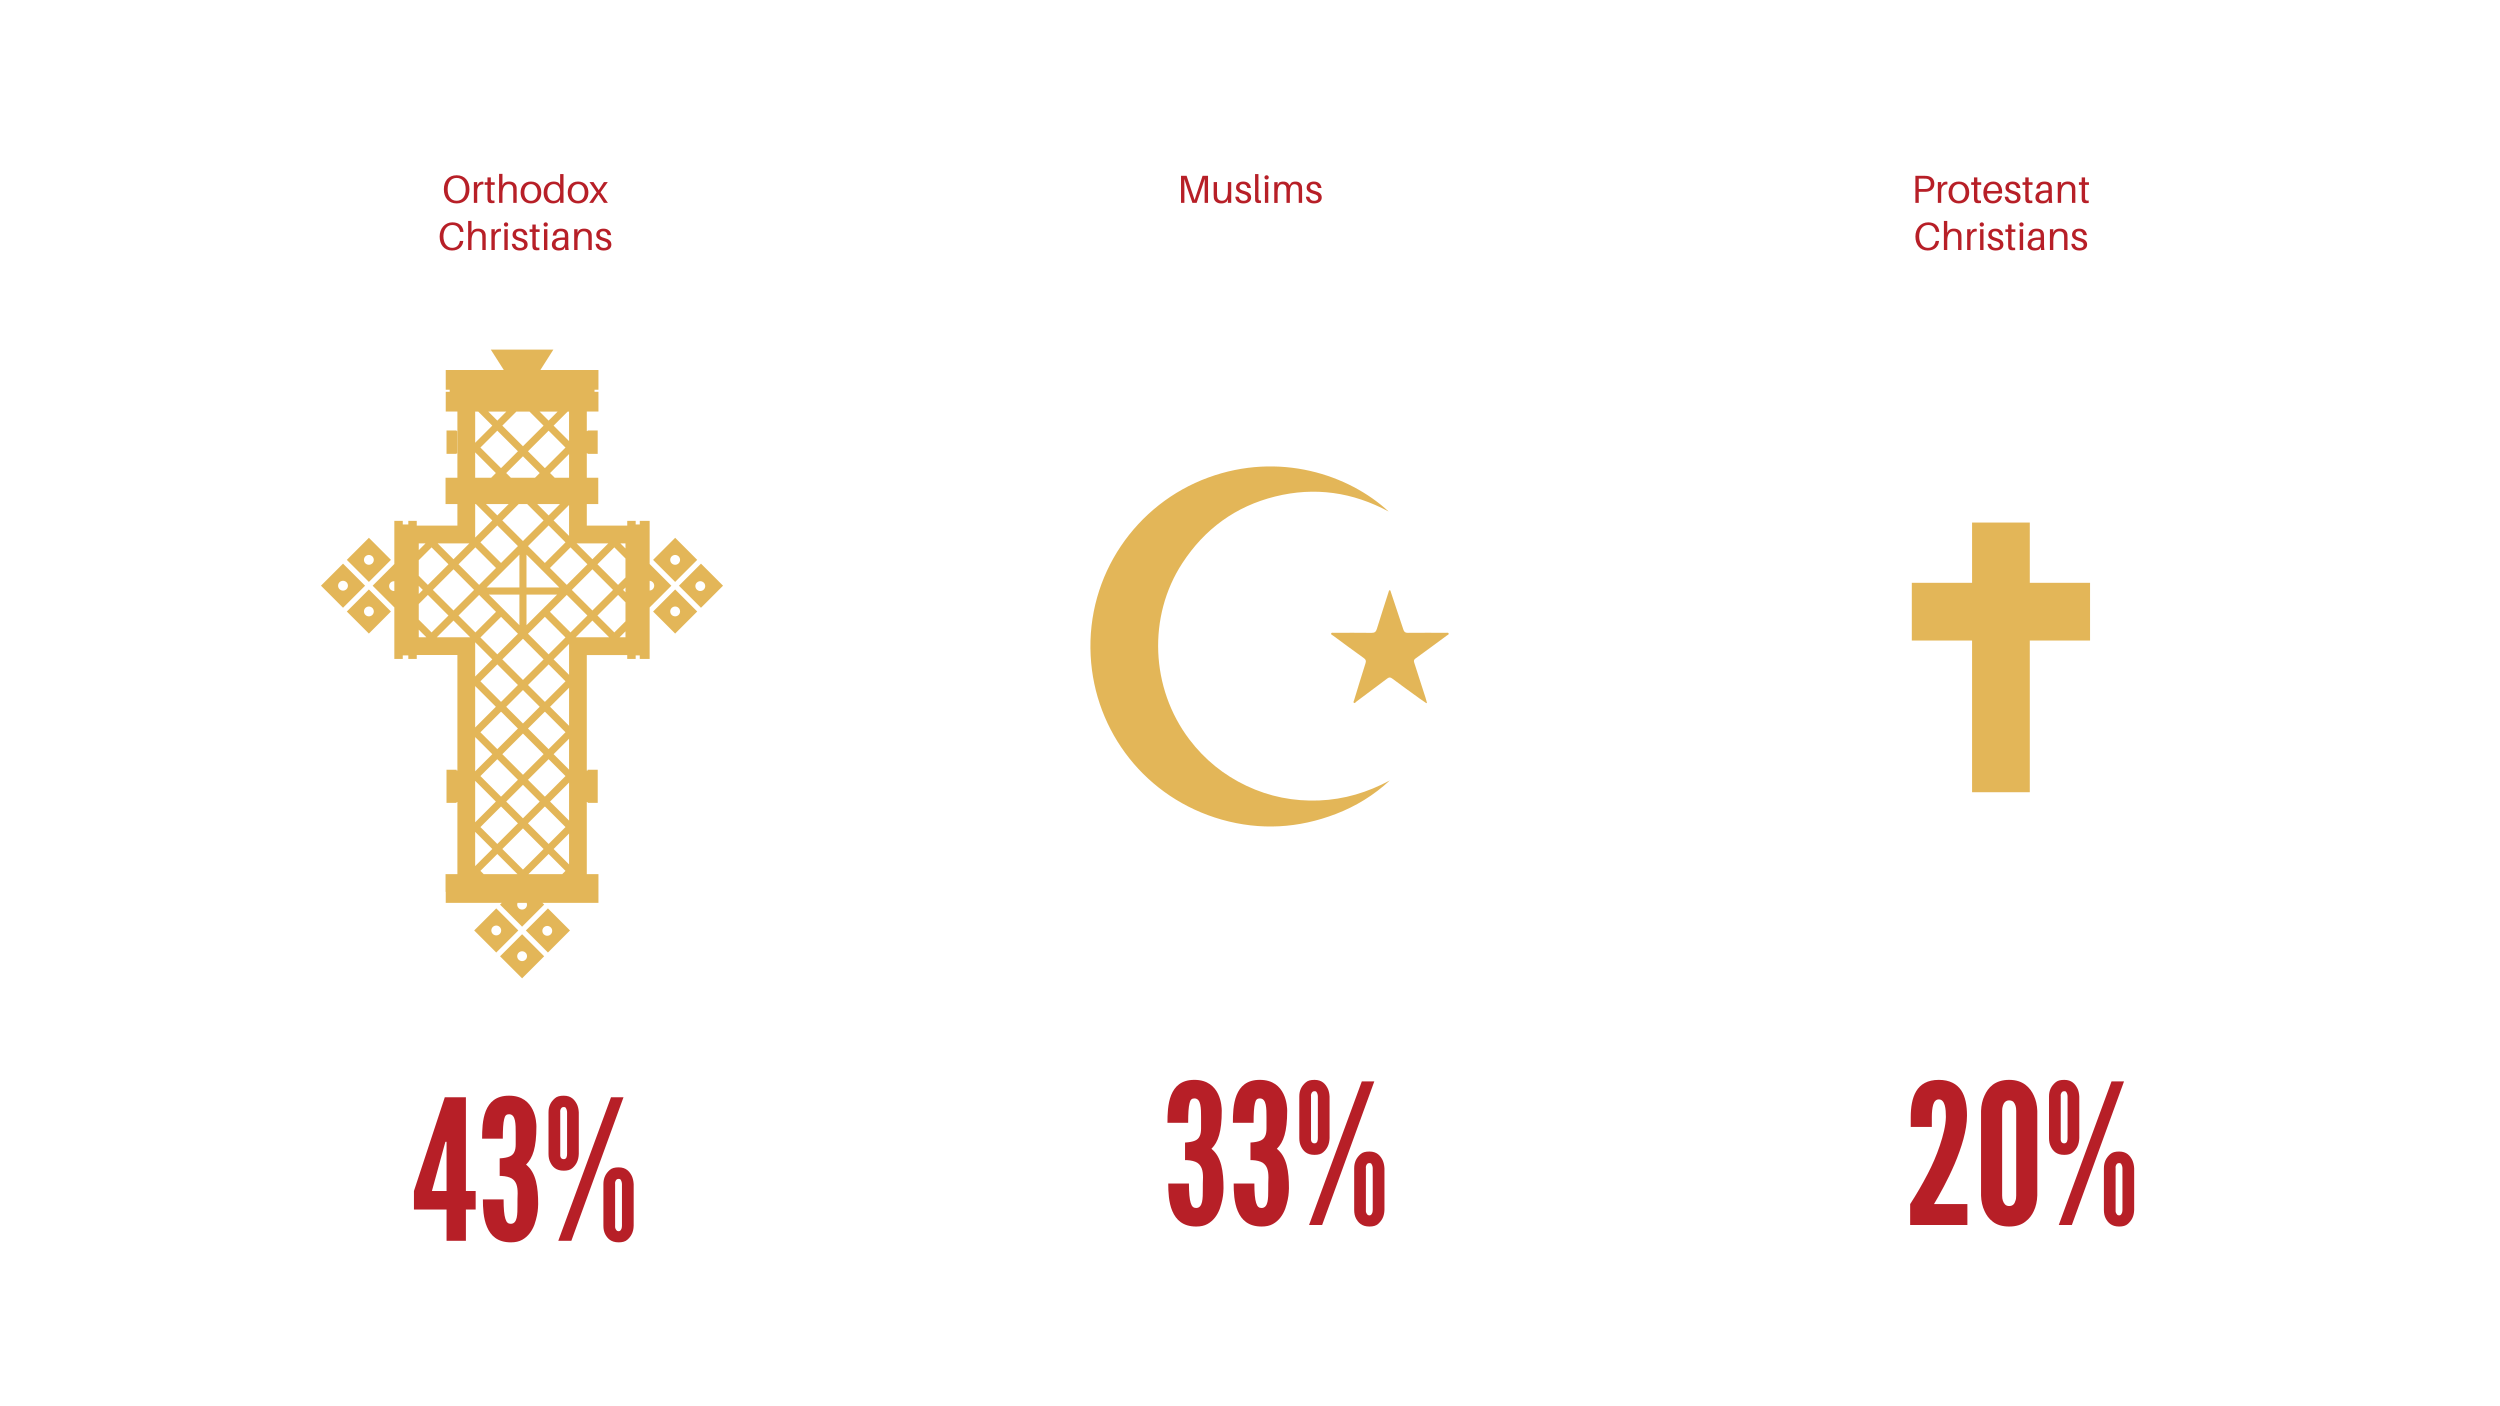 <?xml version="1.0" encoding="UTF-8"?>
<svg id="Dominant_Religions" data-name="Dominant Religions" xmlns="http://www.w3.org/2000/svg" viewBox="0 0 1920 1080">
  <defs>
    <style>
      .cls-1 {
        fill: #b71f27;
      }

      .cls-1, .cls-2 {
        stroke-width: 0px;
      }

      .cls-2 {
        fill: #e3b658;
      }
    </style>
  </defs>
  <g>
    <path class="cls-2" d="M1067.4,599.37c-12.16,11.3-26.03,19.83-41.45,25.75-28.7,11.03-57.99,12.74-87.61,4.37-58.24-16.46-97.7-67.31-100.72-125.98-3.2-61.98,34.89-116.52,90.38-136.78,54.49-19.9,107.71-2.36,138.51,26.13-27.62-14.91-56.74-19.12-87.18-11.55-30.44,7.57-54.14,24.9-71.3,51.19-26.65,40.83-24.47,95.99,5.41,135.4,11.73,15.47,26.4,27.36,43.93,35.65,17.59,8.31,36.16,11.96,55.63,11.21,19.39-.75,37.38-6.24,54.4-15.39Z"/>
    <path class="cls-2" d="M1095.49,540.08c-1.76-1.21-3.55-2.39-5.28-3.64-7.03-5.09-14.08-10.16-21.03-15.36-1.47-1.1-2.44-1-3.81.04-7.85,5.95-15.75,11.83-23.66,17.7-.58.43-1.16,1.56-1.94.95-.63-.5.02-1.51.25-2.24,2.87-9.42,5.73-18.85,8.72-28.23.6-1.88.17-2.82-1.39-3.93-7.95-5.69-15.81-11.51-23.68-17.3-.56-.41-1.6-.76-1.37-1.51.28-.92,1.38-.56,2.14-.56,9.63-.02,19.26-.1,28.89.04,2.44.04,3.44-.84,4.12-3.08,2.86-9.35,5.9-18.64,8.88-27.95.2-.61.26-1.29.83-1.77.89.09.82.9,1.01,1.45,3.23,9.61,6.48,19.21,9.62,28.85.59,1.83,1.49,2.49,3.43,2.48,9.78-.09,19.55-.05,29.33-.03.7,0,1.72-.3,1.99.45.35.97-.8,1.22-1.39,1.66-7.98,5.89-15.96,11.8-24.01,17.6-1.35.97-1.47,1.83-1,3.27,2.96,9.01,5.84,18.05,8.73,27.08.39,1.22.69,2.47,1.03,3.7l-.42.33Z"/>
  </g>
  <g id="Layer_2" data-name="Layer 2">
    <path class="cls-2" d="M1558.88,608.43h-44.33v-116.5h-46.28v-44.33h46.28v-46.28h44.33v46.28h46.28v44.33h-46.28v116.5Z"/>
  </g>
  <g>
    <path class="cls-1" d="M342.96,928.93h-25.05v-14.25l23.7-72h16.2v72h7.5v14.25h-7.5v24h-14.85v-24ZM331.71,914.68h11.25v-37.8h-.9l-.9,3.3-9.45,34.5Z"/>
    <path class="cls-1" d="M383.76,903.13v-13.5c6.75-.45,9.9-1.8,11.25-4.95.75-1.5,1.05-3.45,1.05-5.85v-8.85c0-3.15,0-6.6-.6-9.45-.6-2.85-1.95-4.8-4.5-4.8-1.95,0-3.15.9-3.75,3.75-.75,3-1.05,7.65-1.05,15h-15.9c0-6.15.15-14.55,2.85-21.3,2.7-6.6,7.65-11.7,17.85-11.7s15.45,5.25,18.15,10.8,2.85,11.55,2.85,12.9c0,16.35-2.85,24.15-7.8,29.1l-.15.15c7.8,6.15,9.3,17.55,9.3,30.3,0,.45,0,1.5-.15,3.15-.15,3.15-1.05,7.8-2.7,12.6-1.8,4.8-4.8,9.15-9.45,11.7-2.4,1.35-5.25,1.95-8.7,1.95-10.2,0-15.45-5.1-18.3-11.85-2.85-6.6-3.15-15-3.15-21.15h15.9c0,7.35.45,12,1.35,14.85.9,3,2.25,3.9,4.2,3.9,2.55,0,3.9-1.95,4.5-4.65.6-2.7.6-6.15.6-9.3,0-3.45,0-6.6.15-9.45,0-5.4-1.05-9.15-4.5-11.4-1.8-1.05-4.5-1.8-7.95-1.95h-1.35Z"/>
    <path class="cls-1" d="M444.51,886.19c-.15,4.95-1.95,8.4-4.95,10.95-1.5,1.35-3.75,1.95-6.6,1.95-6,0-8.7-3-10.35-6.45-.9-1.8-1.35-3.9-1.35-6.45v-31.95c0-4.8,1.8-8.1,4.95-10.8,1.5-1.35,3.75-1.95,6.75-1.95,5.85,0,8.4,3.3,10.05,6.45.9,1.8,1.35,3.9,1.5,6.3v31.95ZM428.76,952.93l40.5-110.25h9.6l-40.05,110.25h-10.05ZM435.51,854.24c0-1.35-.45-2.55-1.05-3.45-.3-.45-.75-.6-1.5-.6-1.65,0-2.1,1.05-2.55,2.1-.15.6-.3,1.2-.15,1.95v31.95c-.15,1.65.15,4.05,2.7,4.05,2.25,0,2.55-2.4,2.55-4.05v-31.95ZM486.66,941.38c-.15,4.95-1.95,8.25-4.95,10.8-1.5,1.35-3.75,1.95-6.6,1.95-6,0-8.7-3.15-10.35-6.3-.9-1.8-1.35-3.9-1.35-6.45v-31.95c0-4.8,1.8-8.25,4.95-10.95,1.5-1.35,3.75-1.95,6.75-1.95,5.85,0,8.4,3.3,10.05,6.45.9,1.95,1.35,4.05,1.5,6.45v31.95ZM477.66,909.43c0-1.35-.45-2.55-1.05-3.45-.3-.45-.75-.6-1.5-.6-1.65,0-2.1,1.05-2.55,2.1-.15.6-.3,1.2-.15,1.95v31.95c-.15,1.65.3,2.55,1.05,3.45.3.45.9.75,1.65.75,1.35,0,1.8-1.05,2.25-2.1.15-.6.3-1.35.3-2.1v-31.95Z"/>
  </g>
  <g>
    <path class="cls-1" d="M360.54,145.42c0,6.33-3.5,10.82-9.82,10.82s-9.83-4.49-9.83-10.82,3.5-10.82,9.83-10.82,9.82,4.46,9.82,10.82ZM357.65,145.42c0-5.42-2.56-8.77-6.93-8.77s-6.93,3.35-6.93,8.77,2.56,8.77,6.93,8.77,6.93-3.38,6.93-8.77Z"/>
    <path class="cls-1" d="M371.27,139.69v1.96c-2.71-.18-4.76,1.42-4.76,5.06v9.1h-2.59v-15.97h2.59v2.5l1.45-2.14c.66-.45,1.48-.72,2.23-.72.42,0,.78.06,1.08.21Z"/>
    <path class="cls-1" d="M376.96,151.14c0,.54,0,.81.03,1.24.12,1.54.75,1.87,2.77,1.63v1.9c-.75.12-1.48.15-2.2.15-1.99,0-3.01-.81-3.16-2.8-.03-.42-.03-1.08-.03-1.99v-9.31h-2.14v-1.99h2.14v-3.71h2.59v3.71h2.98v1.99h-2.98v9.19Z"/>
    <path class="cls-1" d="M396.8,146.83v8.98h-2.59v-8.8c0-.81,0-1.48-.06-2.29-.15-1.87-1.18-3.32-3.65-3.25-2.5.06-4.61,1.87-4.61,7.32v7.02h-2.59v-22.3h2.59v9.07l1-1.84c1.36-1.05,2.53-1.33,4.16-1.33,3.5,0,5.46,1.87,5.7,4.67.06.81.06,1.45.06,2.74Z"/>
    <path class="cls-1" d="M415.69,147.83c0,4.49-2.5,8.41-7.93,8.41s-7.93-3.92-7.93-8.41,2.5-8.41,7.93-8.41,7.93,3.89,7.93,8.41ZM412.86,147.83c0-3.77-1.87-6.42-5.09-6.42s-5.09,2.65-5.09,6.42,1.87,6.42,5.09,6.42,5.09-2.68,5.09-6.42Z"/>
    <path class="cls-1" d="M432.78,155.81h-2.59v-2.56l-1.21,1.72c-.9.75-2.59,1.27-4.22,1.27-4.67,0-7.26-3.5-7.26-8.17,0-5.91,3.68-8.65,7.8-8.65,1.33,0,3.01.39,3.83,1.06l1.06,1.57v-8.38h2.59v22.15ZM430.19,147.98v-.87c0-4.13-2.59-5.7-4.88-5.7-2.8,0-4.97,2.17-4.97,6.36,0,3.62,1.63,6.48,4.82,6.48,2.65,0,5.03-1.69,5.03-6.27Z"/>
    <path class="cls-1" d="M451.89,147.83c0,4.49-2.5,8.41-7.93,8.41s-7.93-3.92-7.93-8.41,2.5-8.41,7.93-8.41,7.93,3.89,7.93,8.41ZM449.06,147.83c0-3.77-1.87-6.42-5.09-6.42s-5.09,2.65-5.09,6.42,1.87,6.42,5.09,6.42,5.09-2.68,5.09-6.42Z"/>
    <path class="cls-1" d="M466.84,155.81h-3.01l-4.19-6.42-4.16,6.42h-2.98l5.73-8.08-5.51-7.9h3.07l4.01,6.18,4.01-6.18h2.98l-5.61,7.83,5.67,8.14Z"/>
    <path class="cls-1" d="M355.94,177.81l.03.3h-2.59l-.06-.3c-.6-2.98-2.44-5-5.91-5-4.25,0-6.87,3.71-6.87,8.74s2.59,8.8,6.69,8.8c3.47,0,5.3-2.02,5.91-5l.06-.3h2.59l-.03.3c-.39,3.77-3.19,7.05-8.68,7.05-6.06,0-9.43-4.64-9.43-10.73s3.92-10.91,9.83-10.91c5.27,0,8.05,2.98,8.47,7.05Z"/>
    <path class="cls-1" d="M373.03,183v8.98h-2.59v-8.8c0-.81,0-1.48-.06-2.29-.15-1.87-1.18-3.32-3.65-3.25-2.5.06-4.61,1.87-4.61,7.32v7.02h-2.59v-22.3h2.59v9.07l1-1.84c1.36-1.05,2.53-1.33,4.16-1.33,3.5,0,5.46,1.87,5.7,4.67.06.81.06,1.45.06,2.74Z"/>
    <path class="cls-1" d="M384.76,175.86v1.96c-2.71-.18-4.76,1.42-4.76,5.06v9.1h-2.59v-15.97h2.59v2.5l1.45-2.14c.66-.45,1.48-.72,2.23-.72.42,0,.78.06,1.08.21Z"/>
    <path class="cls-1" d="M390.3,172.42c0,.93-.72,1.66-1.66,1.66s-1.66-.72-1.66-1.66.72-1.66,1.66-1.66,1.66.72,1.66,1.66ZM387.35,191.98v-15.97h2.59v15.97h-2.59Z"/>
    <path class="cls-1" d="M405.04,180.56h-2.71c-.36-1.87-1.51-2.98-3.38-2.98s-2.65,1-2.65,2.38c0,1.6,1.33,2.23,3.5,2.8,3.68.96,5.42,2.41,5.42,5.12,0,3.01-2.56,4.52-5.94,4.52s-5.79-1.51-6.27-5.12h2.71c.42,2.32,1.9,3.13,3.74,3.13,1.72,0,3.1-.78,3.1-2.32s-1.08-2.35-3.77-3.07c-2.86-.78-5.15-1.96-5.15-4.76s2.23-4.67,5.51-4.67c3.59,0,5.54,2.05,5.88,4.97Z"/>
    <path class="cls-1" d="M411.46,187.31c0,.54,0,.81.03,1.24.12,1.54.75,1.87,2.77,1.63v1.9c-.75.12-1.48.15-2.2.15-1.99,0-3.01-.81-3.16-2.8-.03-.42-.03-1.08-.03-1.99v-9.31h-2.14v-1.99h2.14v-3.71h2.59v3.71h2.98v1.99h-2.98v9.19Z"/>
    <path class="cls-1" d="M420.74,172.42c0,.93-.72,1.66-1.66,1.66s-1.66-.72-1.66-1.66.72-1.66,1.66-1.66,1.66.72,1.66,1.66ZM417.79,191.98v-15.97h2.59v15.97h-2.59Z"/>
    <path class="cls-1" d="M433.85,189.69l-.87,1.72c-1.08.75-2.47.99-4.01.99-2.89,0-5.15-1.6-5.15-4.55,0-3.62,2.71-5.48,8.98-5.48h1.02v-.42c0-.69,0-1.33-.06-1.93-.12-1.48-.96-2.44-3.1-2.44s-3.25,1.18-3.44,3.38h-2.71c.24-3.41,2.62-5.36,6.15-5.36,3.8,0,5.39,1.6,5.67,4.22.06.63.09,1.42.09,2.11v6c0,1.21.06,2.29.3,4.07h-2.59l-.27-2.29ZM433.82,185.92v-1.63c-4.4-.33-7.17.6-7.17,3.34,0,1.93,1.24,2.77,3.19,2.77,2.41,0,3.98-1.6,3.98-4.49Z"/>
    <path class="cls-1" d="M454.47,183v8.98h-2.59v-8.8c0-.81,0-1.48-.06-2.29-.15-1.87-1.18-3.25-3.65-3.25s-4.61,1.87-4.61,7.32v7.02h-2.59v-15.97h2.59v2.74l1-1.84c1.36-1.05,2.53-1.33,4.16-1.33,3.5,0,5.46,1.87,5.7,4.67.06.81.06,1.45.06,2.74Z"/>
    <path class="cls-1" d="M469.35,180.56h-2.71c-.36-1.87-1.51-2.98-3.38-2.98s-2.65,1-2.65,2.38c0,1.6,1.33,2.23,3.5,2.8,3.68.96,5.42,2.41,5.42,5.12,0,3.01-2.56,4.52-5.94,4.52s-5.79-1.51-6.27-5.12h2.71c.42,2.32,1.9,3.13,3.74,3.13,1.72,0,3.1-.78,3.1-2.32s-1.08-2.35-3.77-3.07c-2.86-.78-5.15-1.96-5.15-4.76s2.23-4.67,5.51-4.67c3.59,0,5.54,2.05,5.88,4.97Z"/>
  </g>
  <g>
    <path class="cls-1" d="M927.75,155.81h-2.59v-10.7c0-2.59,0-5.48.06-7.75-.69,2.26-1.66,5.18-2.53,7.71l-3.68,10.73h-3.25l-3.74-10.79c-.84-2.47-1.81-5.36-2.47-7.59.06,2.26.06,5.12.06,7.68v10.7h-2.59v-20.79h4.28l6.15,18.59,6.12-18.59h4.19v20.79Z"/>
    <path class="cls-1" d="M945.59,155.81h-2.59v-2.71l-1,1.87c-1.36.99-2.53,1.27-4.16,1.27-3.32,0-5.24-1.87-5.61-4.07-.12-.81-.15-1.45-.15-2.74v-9.58h2.59v9.1c0,.51.03,1.39.12,2.2.24,1.81,1.54,3.04,3.71,3.04,2.5,0,4.49-1.87,4.49-7.32v-7.02h2.59v15.97Z"/>
    <path class="cls-1" d="M960.69,144.39h-2.71c-.36-1.87-1.51-2.98-3.38-2.98s-2.65,1-2.65,2.38c0,1.6,1.33,2.23,3.5,2.8,3.68.96,5.42,2.41,5.42,5.12,0,3.01-2.56,4.52-5.94,4.52s-5.79-1.51-6.27-5.12h2.71c.42,2.32,1.9,3.13,3.74,3.13,1.72,0,3.1-.78,3.1-2.32s-1.08-2.35-3.77-3.07c-2.86-.78-5.15-1.96-5.15-4.76s2.23-4.67,5.51-4.67c3.59,0,5.54,2.05,5.88,4.97Z"/>
    <path class="cls-1" d="M966.48,151.23c0,.48,0,1,.03,1.51.06,1.03.54,1.36,1.96,1.21v1.87c-.57.09-1.24.12-1.84.12-1.51,0-2.62-.48-2.71-2.5-.03-.54-.03-1.24-.03-2.11v-17.66h2.59v17.57Z"/>
    <path class="cls-1" d="M974.41,136.25c0,.93-.72,1.66-1.66,1.66s-1.66-.72-1.66-1.66.72-1.66,1.66-1.66,1.66.72,1.66,1.66ZM971.45,155.81v-15.97h2.59v15.97h-2.59Z"/>
    <path class="cls-1" d="M1000.02,146.05v9.76h-2.59v-8.56c0-1.42-.03-2.29-.12-3.1-.24-1.81-1.39-2.68-3.19-2.68-2.02,0-3.5,1.6-3.5,6.45v7.9h-2.59v-8.56c0-1.42-.03-2.29-.12-3.1-.24-1.81-1.39-2.68-3.19-2.68-2.02,0-3.5,1.6-3.5,6.45v7.9h-2.59v-15.97h2.59v2.32l1.03-1.81c.81-.66,1.96-.93,3.38-.93,2.44,0,4.01,1.24,4.61,2.98l1.42-2.05c.81-.66,1.96-.93,3.38-.93,2.86,0,4.49,1.69,4.85,3.89.12.81.15,1.45.15,2.74Z"/>
    <path class="cls-1" d="M1014.91,144.39h-2.71c-.36-1.87-1.51-2.98-3.38-2.98s-2.65,1-2.65,2.38c0,1.6,1.33,2.23,3.5,2.8,3.68.96,5.42,2.41,5.42,5.12,0,3.01-2.56,4.52-5.94,4.52s-5.79-1.51-6.27-5.12h2.71c.42,2.32,1.9,3.13,3.74,3.13,1.72,0,3.1-.78,3.1-2.32s-1.08-2.35-3.77-3.07c-2.86-.78-5.15-1.96-5.15-4.76s2.23-4.67,5.51-4.67c3.59,0,5.54,2.05,5.88,4.97Z"/>
  </g>
  <g>
    <path class="cls-1" d="M1485.57,141.17c0,3.53-2.38,5.64-5.39,6.03-.93.12-1.66.12-2.71.12h-3.86v8.5h-2.59v-20.79h6.45c1.05,0,1.78,0,2.71.12,3.32.42,5.39,2.5,5.39,6.03ZM1482.8,141.17c0-2.41-1.3-3.5-2.77-3.83-.57-.12-1.39-.15-2.32-.15h-4.1v7.96h4.1c.93,0,1.75-.03,2.32-.15,1.48-.33,2.77-1.42,2.77-3.83Z"/>
    <path class="cls-1" d="M1495.61,139.69v1.96c-2.71-.18-4.76,1.42-4.76,5.06v9.1h-2.59v-15.97h2.59v2.5l1.45-2.14c.66-.45,1.48-.72,2.23-.72.42,0,.78.06,1.08.21Z"/>
    <path class="cls-1" d="M1512.36,147.83c0,4.49-2.5,8.41-7.93,8.41s-7.93-3.92-7.93-8.41,2.5-8.41,7.93-8.41,7.93,3.89,7.93,8.41ZM1509.53,147.83c0-3.77-1.87-6.42-5.09-6.42s-5.09,2.65-5.09,6.42,1.87,6.42,5.09,6.42,5.09-2.68,5.09-6.42Z"/>
    <path class="cls-1" d="M1518.6,151.14c0,.54,0,.81.03,1.24.12,1.54.75,1.87,2.77,1.63v1.9c-.75.12-1.48.15-2.2.15-1.99,0-3.01-.81-3.16-2.8-.03-.42-.03-1.08-.03-1.99v-9.31h-2.14v-1.99h2.14v-3.71h2.59v3.71h2.98v1.99h-2.98v9.19Z"/>
    <path class="cls-1" d="M1537.59,148.61h-11.57c.24,4.22,2.23,5.63,4.58,5.63,2.08,0,3.77-1.3,4.13-3.59h2.71c-.63,3.86-3.68,5.58-6.96,5.58-4.16,0-7.26-2.71-7.26-8.35,0-5.18,3.22-8.47,7.59-8.47s6.84,3.29,6.84,7.96c0,.24,0,.66-.06,1.24ZM1526.05,146.62h8.98c-.24-3.32-1.66-5.21-4.28-5.21s-4.4,1.81-4.7,5.21Z"/>
    <path class="cls-1" d="M1551.6,144.39h-2.71c-.36-1.87-1.51-2.98-3.38-2.98s-2.65,1-2.65,2.38c0,1.6,1.33,2.23,3.5,2.8,3.68.96,5.42,2.41,5.42,5.12,0,3.01-2.56,4.52-5.94,4.52s-5.79-1.51-6.27-5.12h2.71c.42,2.32,1.9,3.13,3.74,3.13,1.72,0,3.1-.78,3.1-2.32s-1.08-2.35-3.77-3.07c-2.86-.78-5.15-1.96-5.15-4.76s2.23-4.67,5.51-4.67c3.59,0,5.54,2.05,5.88,4.97Z"/>
    <path class="cls-1" d="M1558.02,151.14c0,.54,0,.81.03,1.24.12,1.54.75,1.87,2.77,1.63v1.9c-.75.12-1.48.15-2.2.15-1.99,0-3.01-.81-3.16-2.8-.03-.42-.03-1.08-.03-1.99v-9.31h-2.14v-1.99h2.14v-3.71h2.59v3.71h2.98v1.99h-2.98v9.19Z"/>
    <path class="cls-1" d="M1573.24,153.52l-.87,1.72c-1.08.75-2.47.99-4.01.99-2.89,0-5.15-1.6-5.15-4.55,0-3.62,2.71-5.48,8.98-5.48h1.02v-.42c0-.69,0-1.33-.06-1.93-.12-1.48-.96-2.44-3.1-2.44s-3.25,1.18-3.44,3.38h-2.71c.24-3.41,2.62-5.36,6.15-5.36,3.8,0,5.39,1.6,5.67,4.22.06.63.09,1.42.09,2.11v6c0,1.21.06,2.29.3,4.07h-2.59l-.27-2.29ZM1573.21,149.75v-1.63c-4.4-.33-7.17.6-7.17,3.34,0,1.93,1.24,2.77,3.19,2.77,2.41,0,3.98-1.6,3.98-4.49Z"/>
    <path class="cls-1" d="M1593.86,146.83v8.98h-2.59v-8.8c0-.81,0-1.48-.06-2.29-.15-1.87-1.18-3.25-3.65-3.25s-4.61,1.87-4.61,7.32v7.02h-2.59v-15.97h2.59v2.74l.99-1.84c1.36-1.05,2.53-1.33,4.16-1.33,3.5,0,5.46,1.87,5.7,4.67.06.81.06,1.45.06,2.74Z"/>
    <path class="cls-1" d="M1601.33,151.14c0,.54,0,.81.03,1.24.12,1.54.75,1.87,2.77,1.63v1.9c-.75.12-1.48.15-2.2.15-1.99,0-3.01-.81-3.16-2.8-.03-.42-.03-1.08-.03-1.99v-9.31h-2.14v-1.99h2.14v-3.71h2.59v3.71h2.98v1.99h-2.98v9.19Z"/>
    <path class="cls-1" d="M1489.32,177.81l.03.3h-2.59l-.06-.3c-.6-2.98-2.44-5-5.91-5-4.25,0-6.87,3.71-6.87,8.74s2.59,8.8,6.69,8.8c3.47,0,5.3-2.02,5.91-5l.06-.3h2.59l-.03.3c-.39,3.77-3.19,7.05-8.68,7.05-6.06,0-9.43-4.64-9.43-10.73s3.92-10.91,9.83-10.91c5.27,0,8.05,2.98,8.47,7.05Z"/>
    <path class="cls-1" d="M1506.41,183v8.98h-2.59v-8.8c0-.81,0-1.48-.06-2.29-.15-1.87-1.18-3.32-3.65-3.25-2.5.06-4.61,1.87-4.61,7.32v7.02h-2.59v-22.3h2.59v9.07l1-1.84c1.36-1.05,2.53-1.33,4.16-1.33,3.5,0,5.46,1.87,5.7,4.67.06.81.06,1.45.06,2.74Z"/>
    <path class="cls-1" d="M1518.13,175.86v1.96c-2.71-.18-4.76,1.42-4.76,5.06v9.1h-2.59v-15.97h2.59v2.5l1.45-2.14c.66-.45,1.48-.72,2.23-.72.42,0,.78.06,1.08.21Z"/>
    <path class="cls-1" d="M1523.68,172.42c0,.93-.72,1.66-1.66,1.66s-1.66-.72-1.66-1.66.72-1.66,1.66-1.66,1.66.72,1.66,1.66ZM1520.73,191.98v-15.97h2.59v15.97h-2.59Z"/>
    <path class="cls-1" d="M1538.42,180.56h-2.71c-.36-1.87-1.51-2.98-3.38-2.98s-2.65,1-2.65,2.38c0,1.6,1.33,2.23,3.5,2.8,3.68.96,5.42,2.41,5.42,5.12,0,3.01-2.56,4.52-5.94,4.52s-5.79-1.51-6.27-5.12h2.71c.42,2.32,1.9,3.13,3.74,3.13,1.72,0,3.1-.78,3.1-2.32s-1.08-2.35-3.77-3.07c-2.86-.78-5.15-1.96-5.15-4.76s2.23-4.67,5.51-4.67c3.59,0,5.54,2.05,5.88,4.97Z"/>
    <path class="cls-1" d="M1544.84,187.31c0,.54,0,.81.03,1.24.12,1.54.75,1.87,2.77,1.63v1.9c-.75.12-1.48.15-2.2.15-1.99,0-3.01-.81-3.16-2.8-.03-.42-.03-1.08-.03-1.99v-9.31h-2.14v-1.99h2.14v-3.71h2.59v3.71h2.98v1.99h-2.98v9.19Z"/>
    <path class="cls-1" d="M1554.12,172.42c0,.93-.72,1.66-1.66,1.66s-1.66-.72-1.66-1.66.72-1.66,1.66-1.66,1.66.72,1.66,1.66ZM1551.17,191.98v-15.97h2.59v15.97h-2.59Z"/>
    <path class="cls-1" d="M1567.23,189.69l-.87,1.72c-1.08.75-2.47.99-4.01.99-2.89,0-5.15-1.6-5.15-4.55,0-3.62,2.71-5.48,8.98-5.48h1.02v-.42c0-.69,0-1.33-.06-1.93-.12-1.48-.96-2.44-3.1-2.44s-3.25,1.18-3.44,3.38h-2.71c.24-3.41,2.62-5.36,6.15-5.36,3.8,0,5.39,1.6,5.67,4.22.06.63.09,1.42.09,2.11v6c0,1.21.06,2.29.3,4.07h-2.59l-.27-2.29ZM1567.2,185.92v-1.63c-4.4-.33-7.17.6-7.17,3.34,0,1.93,1.24,2.77,3.19,2.77,2.41,0,3.98-1.6,3.98-4.49Z"/>
    <path class="cls-1" d="M1587.84,183v8.98h-2.59v-8.8c0-.81,0-1.48-.06-2.29-.15-1.87-1.18-3.25-3.65-3.25s-4.61,1.87-4.61,7.32v7.02h-2.59v-15.97h2.59v2.74l1-1.84c1.36-1.05,2.53-1.33,4.16-1.33,3.5,0,5.46,1.87,5.7,4.67.06.81.06,1.45.06,2.74Z"/>
    <path class="cls-1" d="M1602.73,180.56h-2.71c-.36-1.87-1.51-2.98-3.38-2.98s-2.65,1-2.65,2.38c0,1.6,1.33,2.23,3.5,2.8,3.68.96,5.42,2.41,5.42,5.12,0,3.01-2.56,4.52-5.94,4.52s-5.79-1.51-6.27-5.12h2.71c.42,2.32,1.9,3.13,3.74,3.13,1.72,0,3.1-.78,3.1-2.32s-1.08-2.35-3.77-3.07c-2.86-.78-5.15-1.96-5.15-4.76s2.23-4.67,5.51-4.67c3.59,0,5.54,2.05,5.88,4.97Z"/>
  </g>
  <g>
    <path class="cls-1" d="M910.11,890.98v-13.5c6.75-.45,9.9-1.8,11.25-4.95.75-1.5,1.05-3.45,1.05-5.85v-8.85c0-3.15,0-6.6-.6-9.45-.6-2.85-1.95-4.8-4.5-4.8-1.95,0-3.15.9-3.75,3.75-.75,3-1.05,7.65-1.05,15h-15.9c0-6.15.15-14.55,2.85-21.3,2.7-6.6,7.65-11.7,17.85-11.7s15.45,5.25,18.15,10.8,2.85,11.55,2.85,12.9c0,16.35-2.85,24.15-7.8,29.1l-.15.15c7.8,6.15,9.3,17.55,9.3,30.3,0,.45,0,1.5-.15,3.15-.15,3.15-1.05,7.8-2.7,12.6-1.8,4.8-4.8,9.15-9.45,11.7-2.4,1.35-5.25,1.95-8.7,1.95-10.2,0-15.45-5.1-18.3-11.85-2.85-6.6-3.15-15-3.15-21.15h15.9c0,7.35.45,12,1.35,14.85.9,3,2.25,3.9,4.2,3.9,2.55,0,3.9-1.95,4.5-4.65.6-2.7.6-6.15.6-9.3,0-3.45,0-6.6.15-9.45,0-5.4-1.05-9.15-4.5-11.4-1.8-1.05-4.5-1.8-7.95-1.95h-1.35Z"/>
    <path class="cls-1" d="M960.36,890.98v-13.5c6.75-.45,9.9-1.8,11.25-4.95.75-1.5,1.05-3.45,1.05-5.85v-8.85c0-3.15,0-6.6-.6-9.45-.6-2.85-1.95-4.8-4.5-4.8-1.95,0-3.15.9-3.75,3.75-.75,3-1.05,7.65-1.05,15h-15.9c0-6.15.15-14.55,2.85-21.3,2.7-6.6,7.65-11.7,17.85-11.7s15.45,5.25,18.15,10.8,2.85,11.55,2.85,12.9c0,16.35-2.85,24.15-7.8,29.1l-.15.15c7.8,6.15,9.3,17.55,9.3,30.3,0,.45,0,1.5-.15,3.15-.15,3.15-1.05,7.8-2.7,12.6-1.8,4.8-4.8,9.15-9.45,11.7-2.4,1.35-5.25,1.95-8.7,1.95-10.2,0-15.45-5.1-18.3-11.85-2.85-6.6-3.15-15-3.15-21.15h15.9c0,7.35.45,12,1.35,14.85.9,3,2.25,3.9,4.2,3.9,2.55,0,3.9-1.95,4.5-4.65.6-2.7.6-6.15.6-9.3,0-3.45,0-6.6.15-9.45,0-5.4-1.05-9.15-4.5-11.4-1.8-1.05-4.5-1.8-7.95-1.95h-1.35Z"/>
    <path class="cls-1" d="M1021.11,874.04c-.15,4.95-1.95,8.4-4.95,10.95-1.5,1.35-3.75,1.95-6.6,1.95-6,0-8.7-3-10.35-6.45-.9-1.8-1.35-3.9-1.35-6.45v-31.95c0-4.8,1.8-8.1,4.95-10.8,1.5-1.35,3.75-1.95,6.75-1.95,5.85,0,8.4,3.3,10.05,6.45.9,1.8,1.35,3.9,1.5,6.3v31.95ZM1005.36,940.78l40.5-110.25h9.6l-40.05,110.25h-10.05ZM1012.11,842.09c0-1.35-.45-2.55-1.05-3.45-.3-.45-.75-.6-1.5-.6-1.65,0-2.1,1.05-2.55,2.1-.15.6-.3,1.2-.15,1.95v31.95c-.15,1.65.15,4.05,2.7,4.05,2.25,0,2.55-2.4,2.55-4.05v-31.95ZM1063.26,929.23c-.15,4.95-1.95,8.25-4.95,10.8-1.5,1.35-3.75,1.95-6.6,1.95-6,0-8.7-3.15-10.35-6.3-.9-1.8-1.35-3.9-1.35-6.45v-31.95c0-4.8,1.8-8.25,4.95-10.95,1.5-1.35,3.75-1.95,6.75-1.95,5.85,0,8.4,3.3,10.05,6.45.9,1.95,1.35,4.05,1.5,6.45v31.95ZM1054.26,897.28c0-1.35-.45-2.55-1.05-3.45-.3-.45-.75-.6-1.5-.6-1.65,0-2.1,1.05-2.55,2.1-.15.6-.3,1.2-.15,1.95v31.95c-.15,1.65.3,2.55,1.05,3.45.3.45.9.75,1.65.75,1.35,0,1.8-1.05,2.25-2.1.15-.6.3-1.35.3-2.1v-31.95Z"/>
  </g>
  <g>
    <path class="cls-1" d="M1467.45,865.49v-7.65c0-7.35,1.05-14.55,4.2-19.8,3.15-5.25,8.55-8.7,17.4-8.7,8.25,0,13.8,3.15,17.1,7.95,3.3,4.95,4.5,11.85,4.5,19.5,0,11.25-4.2,24.6-9.45,37.05-5.4,12.6-11.7,23.85-15.9,30.9h25.65v16.05h-43.95v-16.05c4.95-7.65,9.45-15.45,13.5-23.25,3.45-6.6,6.75-14.1,9.3-21.75,2.55-7.65,4.5-15.15,4.65-21.9,0-3-.15-6.45-.9-9s-2.1-4.5-4.5-4.5c-2.25,0-3.6,1.65-4.35,4.05-.75,2.55-1.05,5.85-1.05,9.45v7.65h-16.2Z"/>
    <path class="cls-1" d="M1564.64,918.13c-.15,4.5-1.05,8.55-2.7,12-1.35,3-3.45,5.85-6.45,8.1-3,2.4-7.05,3.75-12.45,3.75s-9.6-1.35-12.6-3.75c-3-2.25-4.95-5.1-6.3-8.1-1.65-3.45-2.55-7.5-2.7-12v-64.95c.15-4.35,1.05-8.4,2.7-11.85,1.35-3,3.3-6,6.3-8.25s7.2-3.75,12.6-3.75,9.45,1.5,12.45,3.75c3,2.25,5.1,5.25,6.45,8.25,1.65,3.45,2.55,7.5,2.7,11.85v64.95ZM1548.44,853.19c0-3-.6-5.1-2.1-6.9-.75-.75-1.95-1.2-3.3-1.2-2.85,0-4.2,2.1-4.8,4.05-.45,1.2-.6,2.55-.6,4.05v64.95c0,3.15.75,5.25,2.25,6.9.75.75,1.8,1.2,3.15,1.2,2.85,0,4.2-1.8,4.8-4.05.45-1.05.6-2.4.6-4.05v-64.95Z"/>
    <path class="cls-1" d="M1596.89,874.04c-.15,4.95-1.95,8.4-4.95,10.95-1.5,1.35-3.75,1.95-6.6,1.95-6,0-8.7-3-10.35-6.45-.9-1.8-1.35-3.9-1.35-6.45v-31.95c0-4.8,1.8-8.1,4.95-10.8,1.5-1.35,3.75-1.95,6.75-1.95,5.85,0,8.4,3.3,10.05,6.45.9,1.8,1.35,3.9,1.5,6.3v31.95ZM1581.14,940.78l40.5-110.25h9.6l-40.05,110.25h-10.05ZM1587.89,842.09c0-1.35-.45-2.55-1.05-3.45-.3-.45-.75-.6-1.5-.6-1.65,0-2.1,1.05-2.55,2.1-.15.6-.3,1.2-.15,1.95v31.95c-.15,1.65.15,4.05,2.7,4.05,2.25,0,2.55-2.4,2.55-4.05v-31.95ZM1639.04,929.23c-.15,4.95-1.95,8.25-4.95,10.8-1.5,1.35-3.75,1.95-6.6,1.95-6,0-8.7-3.15-10.35-6.3-.9-1.8-1.35-3.9-1.35-6.45v-31.95c0-4.8,1.8-8.25,4.95-10.95,1.5-1.35,3.75-1.95,6.75-1.95,5.85,0,8.4,3.3,10.05,6.45.9,1.95,1.35,4.05,1.5,6.45v31.95ZM1630.04,897.28c0-1.35-.45-2.55-1.05-3.45-.3-.45-.75-.6-1.5-.6-1.65,0-2.1,1.05-2.55,2.1-.15.6-.3,1.2-.15,1.95v31.95c-.15,1.65.3,2.55,1.05,3.45.3.45.9.75,1.65.75,1.35,0,1.8-1.05,2.25-2.1.15-.6.3-1.35.3-2.1v-31.95Z"/>
  </g>
  <g>
    <path class="cls-2" d="M518.51,452.71l-15.97,15.99-.97.95,16.94,16.94,16.94-16.94-.95-.97-15.99-15.97ZM521.18,472.25c-.78.79-1.83,1.15-2.86,1.1,0,0-.01,0-.01-.01-.91-.04-1.77-.41-2.47-1.09-1.47-1.47-1.46-3.86.01-5.35.93-.91,2.2-1.27,3.38-1.04h.03c.71.15,1.38.49,1.92,1.04,1.47,1.49,1.49,3.87,0,5.35Z"/>
    <path class="cls-2" d="M534.49,430.93l.97-.95-16.95-16.95-16.94,16.95,16.94,16.94,15.99-15.99ZM518.29,433.74c-.9-.04-1.77-.41-2.45-1.09-1.47-1.47-1.47-3.86,0-5.35.93-.91,2.21-1.27,3.4-1.04h.01c.71.15,1.38.49,1.94,1.04,1.47,1.49,1.47,3.87,0,5.35-.79.79-1.83,1.15-2.86,1.1t-.03-.01Z"/>
    <path class="cls-2" d="M538.35,432.87l-.95.97-15.99,15.99,16.94,16.94,16.94-16.95-16.94-16.94ZM537.64,453.89s-.01,0-.03,0c-.9-.04-1.77-.42-2.46-1.1-1.47-1.47-1.47-3.86,0-5.33.93-.93,2.21-1.27,3.4-1.04h.01c.71.14,1.38.49,1.94,1.04,1.47,1.47,1.47,3.86,0,5.33-.79.79-1.83,1.16-2.86,1.1Z"/>
    <path class="cls-2" d="M499.63,433.82l-.69-.68v-33.1h-7.59v2.73h-3.15v-2.73h-6.48v3.63h-31.05v-16.56h8.8v-20.22h-8.8v-18.78h.62v.44h7.74v-17.94h-7.74v.44h-.62v-14.97h8.94v-14.14h0v-1.02h-3.02v-1.63h3.02v-1.02h0v-14.14h-44.57l9.94-15.62h-48.03l9.95,15.62h-44.57v14.14h0v1.02h3.02v1.63h-3.02v1.02h0v14.14h8.95v50.81h-9.1v20.22h9.1v16.56h-31.21v-3.63h-6.48v2.73h-4.26v-2.73h-6.48v33.11l-.67.68-15.99,15.99,16.66,16.66v39.57h6.48v-2.73h4.26v2.73h6.48v-3h31.21v88.74h-.62v-.62h-7.74v25.41h7.74v-.63h.62v55.37h-9.1v13.64h.15v8.42h43.05l-1.36,1.36,16.94,16.94,15.99-15.99.97-.95-1.36-1.36h43.05v-22.06h-.15s-8.8,0-8.8,0v-55.37h.65v.63h7.74v-25.41h-7.74v.63h-.65v-88.74h31.05v3h6.48v-2.73h3.15v2.73h7.59v-39.56l.69-.7,15.99-15.97-15.99-16ZM302.86,453.86c-.14,0-.29.03-.43.02-.01.01-.01,0-.03,0-.9-.04-1.77-.42-2.46-1.1-1.47-1.47-1.47-3.86,0-5.33.8-.8,1.87-1.14,2.91-1.07v7.49ZM467.17,417.31l-12.19,12.19-12.19-12.19h24.39ZM384.68,546.66l.11.11.12-.12,12.85,12.86h0s-15.84,15.84-15.84,15.84l-12.97-12.97,15.73-15.71ZM384.67,538.94l-15.71-15.71,12.99-12.97,15.82,15.82-12.85,12.86-.12-.12-.12.12ZM397.76,598.89l-12.85,12.86-.12-.12-.11.12-15.73-15.73,12.97-12.97,15.84,15.84ZM385.79,579.21l15.84-15.84,15.84,15.84-15.84,15.82-15.84-15.82ZM388.78,542.8h0s12.85-12.86,12.85-12.86l12.86,12.86h0s-12.86,12.85-12.86,12.85l-12.85-12.85ZM385.79,506.4l15.84-15.84,15.84,15.84h0s-15.84,15.82-15.84,15.82l-15.84-15.82ZM398.9,451.19h-25.21l11.11-11.11,3.86-3.86,10.24-10.24v25.21ZM398.9,456.64v23.48l-10.24-10.24-13.23-13.23h0s23.48,0,23.48,0ZM397.78,486.71l-15.84,15.82-12.97-12.97,15.84-15.82,12.97,12.97ZM378.08,506.4l-13.15,13.15v-26.3l13.15,13.15ZM380.82,542.8l-15.89,15.89v-31.78l15.89,15.89ZM378.08,579.21l-13.15,13.14v-26.28l13.15,13.15ZM380.82,615.61h0s-15.89,15.89-15.89,15.89v-31.8l15.89,15.9ZM384.68,619.46l.11.12.12-.12,12.85,12.86h0s-15.84,15.84-15.84,15.84l-12.97-12.97,15.73-15.73ZM388.78,615.61h0s12.85-12.86,12.85-12.86l12.86,12.86h0s-12.86,12.85-12.86,12.85l-12.85-12.85ZM405.49,632.32l12.85-12.86.12.12.11-.12,15.73,15.73-12.97,12.97-15.84-15.84h0ZM418.46,611.63l-.12.12-12.85-12.86h0s15.84-15.84,15.84-15.84l12.97,12.97-15.73,15.73-.11-.12ZM405.49,559.51h0s12.85-12.86,12.85-12.86l.12.12.12-.11,15.71,15.71-12.97,12.97-15.84-15.84ZM418.46,538.82l-.12.12-12.85-12.86,15.84-15.82,12.97,12.97-15.71,15.71-.12-.12ZM421.31,502.54l-15.82-15.82,12.97-12.97,15.82,15.82-12.97,12.97ZM414.6,469.88l-10.24,10.24v-23.48h23.48,0s-13.23,13.24-13.23,13.24ZM404.35,451.19v-25.21l10.24,10.24,3.86,3.86,11.11,11.11h-25.21ZM422.32,436.22l15.82-15.84,12.99,12.99-15.84,15.82-12.97-12.97ZM437.03,411.56l-11.87-11.85,11.87-11.87v23.72ZM434.29,416.52l-15.84,15.84-12.97-12.97,15.84-15.84,12.97,12.97ZM401.62,415.52l-15.84-15.82,12.59-12.59h6.49l12.59,12.59-15.84,15.82ZM418.46,359.33l-.11.11-12.86-12.86,15.84-15.82,12.97,12.97-15.73,15.71-.11-.11ZM425.17,326.89l10.8-10.8h1.06v22.67l-11.87-11.87ZM421.31,323.03l-6.94-6.94h13.9l-6.96,6.94ZM417.46,326.89h0s-15.84,15.82-15.84,15.82l-15.84-15.82,10.8-10.8h10.07l10.8,10.8ZM381.94,323.03l-6.96-6.94h13.9l-6.94,6.94ZM378.08,326.89l-13.15,13.15v-23.95h2.35l10.8,10.8ZM381.94,330.75l15.82,15.82-12.86,12.86-.11-.11-.11.11-15.73-15.71,12.99-12.97ZM388.76,363.3l12.86-12.86,12.86,12.86-3.59,3.59h-18.54l-3.59-3.59ZM390.66,387.11l-8.73,8.73-8.73-8.73h17.46ZM397.76,419.39l-12.97,12.97-15.84-15.84,12.97-12.97,15.84,15.84ZM380.93,436.22l-12.97,12.97-15.82-15.82,12.97-12.99,15.82,15.84ZM364.1,453.05l-15.82,15.82-15.84-15.82,15.84-15.84,15.82,15.84ZM367.96,456.91l12.97,12.97-15.82,15.82-12.97-12.97,15.82-15.82ZM364.93,638.87l13.15,13.15-13.15,13.14v-26.28ZM381.93,655.86l15.47,15.47h-25.94l-2.5-2.5,12.97-12.97ZM385.79,652.02l15.84-15.84,15.84,15.84-15.84,15.82-15.84-15.82ZM421.32,655.86l12.97,12.97-2.5,2.5h-25.94l15.47-15.47ZM425.18,652.02l11.85-11.87v23.72l-11.85-11.85ZM422.43,615.61l14.61-14.62v29.23l-14.61-14.61ZM425.18,579.21l11.85-11.87v23.72l-11.85-11.85ZM422.43,542.8l14.61-14.61v29.22l-14.61-14.61ZM425.17,506.4l11.87-11.87v23.73l-11.87-11.87ZM422.32,469.88l12.97-12.97,15.82,15.82-12.97,12.97-15.82-15.82ZM439.15,453.05h0s15.82-15.84,15.82-15.84h0s15.84,15.84,15.84,15.84h0s-15.84,15.82-15.84,15.82l-15.82-15.82ZM421.32,395.84l-8.73-8.73h17.46l-8.73,8.73ZM426.02,366.89l-3.59-3.59,14.61-14.61v18.2h-11.02ZM364.93,347.41l15.89,15.89-3.59,3.59h-12.3v-19.48ZM365.49,387.11l12.59,12.59h0s-12.97,12.97-12.97,12.97l-.18.16v-25.73h.56ZM360.47,417.31l-12.19,12.19-12.19-12.19h24.39ZM321.61,417.31h5.2l-5.2,5.2v-5.2ZM321.61,430.22l9.83-9.83,12.97,12.99-15.82,15.82h0s-6.98-6.97-6.98-6.97v-12ZM321.61,449.93l3.12,3.12-3.12,3.12v-6.25ZM321.61,489.41v-5.82l5.82,5.82h-5.82ZM321.61,475.88v-12l6.98-6.97h0s15.82,15.82,15.82,15.82l-12.97,12.97-9.83-9.82ZM335.46,489.41l12.82-12.82,12.82,12.82h-25.64ZM403.64,697.43c-.79.79-1.83,1.15-2.86,1.1t-.03-.01c-.9-.04-1.77-.41-2.45-1.09-1.09-1.09-1.37-2.68-.85-4.04h7.04c.52,1.36.25,2.95-.85,4.04ZM442.15,489.41l12.82-12.82,12.82,12.82h-25.64ZM480.36,489.41h-4.54l4.54-4.54v4.54ZM480.36,477.16l-8.55,8.54-12.97-12.97,15.84-15.82,5.69,5.69v14.57ZM480.36,454.89l-1.84-1.84h0s1.84-1.84,1.84-1.84v3.68ZM480.36,443.5l-5.7,5.69h0s-15.82-15.82-15.82-15.82l12.97-12.99,8.55,8.55v14.57ZM480.36,421.23l-3.91-3.91h3.91v3.91ZM498.94,453.56v-7.49c.15.01.3,0,.44.03h.01c.71.15,1.38.49,1.94,1.04,1.47,1.49,1.47,3.87,0,5.35-.67.67-1.52,1.01-2.39,1.08Z"/>
    <path class="cls-2" d="M382.09,698.6l-.97-.95-16.94,16.94,16.94,16.95h.01l.96-.97,15.99-15.97-15.99-16ZM380.93,718.37s-.01,0-.03-.01c-.9-.04-1.77-.41-2.45-1.09-1.47-1.47-1.47-3.86,0-5.35.93-.91,2.21-1.27,3.4-1.04h.01c.71.15,1.38.49,1.94,1.04,1.47,1.49,1.47,3.87,0,5.35-.79.79-1.83,1.15-2.86,1.1Z"/>
    <path class="cls-2" d="M400.97,717.49l-15.97,15.99-.97.95,16.94,16.94,16.94-16.94-.95-.97-15.99-15.97ZM403.64,737.02c-.78.79-1.83,1.15-2.86,1.1,0,0-.01,0-.01-.01-.91-.04-1.77-.41-2.47-1.09-1.47-1.47-1.46-3.86.01-5.35.93-.91,2.2-1.27,3.38-1.04h.03c.71.15,1.38.49,1.92,1.04,1.47,1.49,1.49,3.87,0,5.35Z"/>
    <path class="cls-2" d="M419.86,698.61l-15.99,15.99,16.94,16.94,16.94-16.95-16.94-16.94-.95.97ZM421.04,711.19c.71.14,1.38.49,1.94,1.04,1.47,1.47,1.47,3.86,0,5.33-.79.79-1.83,1.16-2.86,1.1-.01.01-.01,0-.03,0-.9-.04-1.77-.42-2.46-1.1-1.47-1.47-1.47-3.86,0-5.33.93-.93,2.21-1.27,3.4-1.04h.01Z"/>
    <path class="cls-2" d="M283.29,452.71l-15.97,15.99-.97.95,16.94,16.94,16.94-16.94-.95-.97-15.99-15.97ZM285.97,472.25c-.78.79-1.83,1.15-2.86,1.1,0,0-.01,0-.01-.01-.91-.04-1.77-.41-2.47-1.09-1.47-1.47-1.46-3.86.01-5.35.93-.91,2.2-1.27,3.38-1.04h.03c.71.15,1.38.49,1.92,1.04,1.47,1.49,1.49,3.87,0,5.35Z"/>
    <path class="cls-2" d="M299.28,430.93l.97-.95-16.95-16.95-16.94,16.95,16.94,16.94,15.99-15.99ZM283.07,433.74c-.9-.04-1.77-.41-2.45-1.09-1.47-1.47-1.47-3.86,0-5.35.93-.91,2.21-1.27,3.4-1.04h.01c.71.15,1.38.49,1.94,1.04,1.47,1.49,1.47,3.87,0,5.35-.79.79-1.83,1.15-2.86,1.1t-.03-.01Z"/>
    <path class="cls-2" d="M264.41,433.82l-.97-.95-16.94,16.94,16.94,16.95h.01l.95-.97,15.99-15.97-15.99-16ZM263.25,453.59s-.01,0-.03-.01c-.9-.04-1.77-.41-2.46-1.09-1.47-1.47-1.47-3.86,0-5.35.93-.91,2.21-1.27,3.4-1.04h.01c.71.15,1.38.49,1.94,1.04,1.47,1.49,1.47,3.87,0,5.35-.79.79-1.83,1.15-2.86,1.1Z"/>
    <polygon class="cls-2" points="342.93 330.61 342.93 348.55 350.67 348.55 350.67 348.11 351.29 348.11 351.29 331.05 350.67 331.05 350.67 330.61 342.93 330.61"/>
  </g>
</svg>